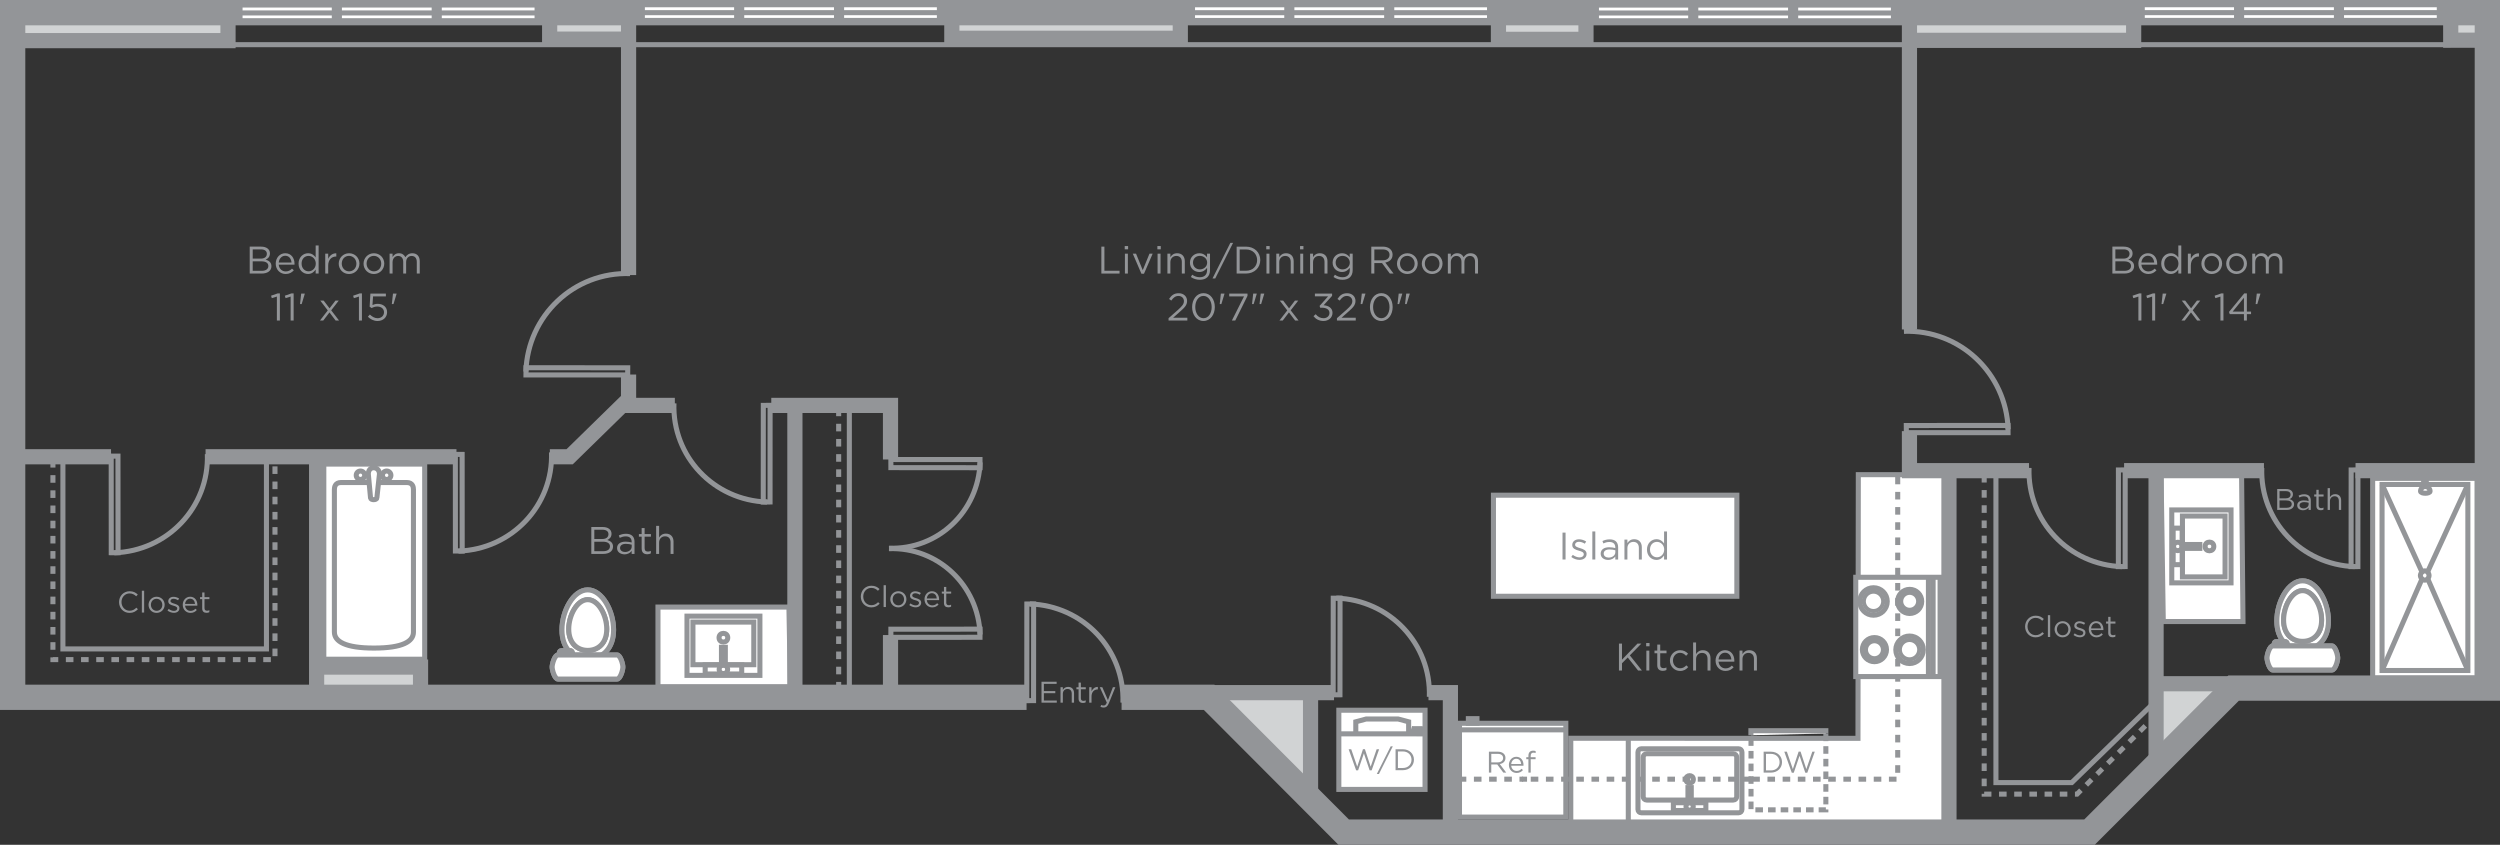 <?xml version="1.0" encoding="utf-8"?>
<!-- Generator: Adobe Illustrator 15.0.2, SVG Export Plug-In . SVG Version: 6.00 Build 0)  -->
<!DOCTYPE svg PUBLIC "-//W3C//DTD SVG 1.1//EN" "http://www.w3.org/Graphics/SVG/1.1/DTD/svg11.dtd">
<svg version="1.1" id="Layer_1" xmlns="http://www.w3.org/2000/svg" xmlns:xlink="http://www.w3.org/1999/xlink" x="0px" y="0px"
	 width="493.939px" height="166.907px" viewBox="2.5 167.196 493.939 166.907" enable-background="new 2.5 167.196 493.939 166.907"
	 xml:space="preserve">
<rect x="2.5" y="167.196" width="493.939" height="166.907" fill="#333333" stroke="none"/>
<g id="_x32_0_x25___PMS_2985_fill" display="none">
	<polygon display="inline" fill="#EBEEEF" points="237.925,-179.511 237.925,99.822 205.925,133.323 205.925,306.488 
		238.592,340.488 238.842,400.238 398.175,400.238 397.925,-180.178 	"/>
</g>
<g>
	<g id="_x32_0_x25__grey_fill">
		<rect x="65.548" y="298.995" fill="#D1D3D4" width="20.041" height="6.539"/>
		<rect x="111.67" y="169.696" fill="#D1D3D4" width="15.469" height="5.343"/>
		<rect x="5.573" y="169.415" fill="#D1D3D4" width="42.537" height="5.808"/>
		<rect x="190.559" y="170.117" fill="#D1D3D4" width="45.139" height="4.641"/>
		<rect x="380.254" y="170.258" fill="#D1D3D4" width="44.438" height="4.781"/>
		<rect x="298.557" y="170.258" fill="#D1D3D4" width="17.856" height="4.71"/>
		<rect x="486" y="168.571" fill="#D1D3D4" width="9" height="6.75"/>
		<polygon fill="#D1D3D4" points="428.908,318.19 428.908,301.878 443.252,301.878 		"/>
		<polyline fill="#D1D3D4" points="239.915,304.409 261.57,304.409 261.57,324.377 238.792,304.409 		"/>
	</g>
	<g id="icons">
		<g>
			<g>
				<rect x="66.477" y="258.889" fill="#FFFFFF" stroke="#939598" width="19.933" height="38.553"/>
				<path fill="#FFFFFF" stroke="#939598" d="M76.443,278.164"/>
				<path fill="#FFFFFF" stroke="#939598" d="M76.443,278.032"/>
				<path fill="#FFFFFF" stroke="#939598" d="M76.443,264.961"/>
			</g>
			<circle fill="#FFFFFF" stroke="#939598" cx="76.35" cy="267.675" r="0.818"/>
			<path fill="#FFFFFF" stroke="#939598" d="M76.383,295.239c5.713,0,7.804-1.317,7.804-3.166c0,0,0-27.706,0-28.159
				c0-0.451-0.122-1.384-1.316-1.384c-1.196,0-6.487,0-6.487,0H76.37c0,0-5.291,0-6.487,0c-1.195,0-1.317,0.932-1.317,1.384
				c0,0.453,0,28.143,0,28.143l0.002,0.019C68.566,293.921,70.705,295.239,76.383,295.239z"/>
			<path fill="#FFFFFF" stroke="#939598" d="M78.063,261.098c-0.002,0.463,0.371,0.832,0.839,0.832c0.453,0,0.829-0.369,0.832-0.832
				c-0.003-0.461-0.379-0.842-0.832-0.842C78.435,260.256,78.061,260.632,78.063,261.098z"/>
			<path fill="#FFFFFF" stroke="#939598" d="M72.883,261.098c-0.005,0.463,0.375,0.832,0.835,0.832c0.459,0,0.836-0.369,0.836-0.832
				c0-0.461-0.377-0.842-0.836-0.834C73.257,260.256,72.883,260.637,72.883,261.098z"/>
			<path fill="#FFFFFF" stroke="#939598" d="M77.475,260.85c0-0.686-0.464-1.238-1.148-1.24c-0.684,0.002-1.058,0.557-1.058,1.24
				l0.44,4.719c0,0.465,1.249,0.465,1.249,0L77.475,260.85z"/>
		</g>
		<g>
			<g>
				<g>
					<rect x="471.279" y="261.709" fill="#FFFFFF" stroke="#939598" width="20.667" height="39.443"/>
					<path fill="#FFFFFF" stroke="#939598" d="M481.597,280.904"/>
				</g>
				<g>
					<polyline fill="#FFFFFF" stroke="#939598" points="481.396,262.912 473.135,262.912 473.135,299.671 490.09,299.671 
						490.09,262.912 482.157,262.912 					"/>
					<path fill="#FFFFFF" stroke="#939598" d="M481.597,280.904"/>
				</g>
				<line fill="none" stroke="#939598" x1="490.09" y1="262.912" x2="482.167" y2="280.124"/>
				<line fill="none" stroke="#939598" x1="480.996" y1="281.659" x2="473.135" y2="299.671"/>
				<line fill="none" stroke="#939598" x1="490.09" y1="299.671" x2="482.246" y2="281.749"/>
				<line fill="none" stroke="#939598" x1="480.976" y1="280.098" x2="473.135" y2="262.912"/>
				<g>
					<path fill="#FFFFFF" stroke="#939598" d="M480.712,280.904c0,0.506,0.495,0.914,0.885,0.914s0.822-0.408,0.822-0.914
						s-0.435-0.916-0.822-0.916C481.207,279.989,480.712,280.398,480.712,280.904z"/>
					<path fill="#FFFFFF" stroke="#939598" d="M481.597,280.904"/>
				</g>
			</g>
			<path fill="#FFFFFF" stroke="#939598" d="M480.739,264.26c0,0.521,1.883,0.521,1.883,0c0-0.521-0.422-0.939-0.941-0.939
				C481.16,263.318,480.739,263.738,480.739,264.26z"/>
			<polyline fill="#FFFFFF" stroke="#939598" points="481.876,261.461 481.876,263.261 481.351,263.261 481.351,261.458 			"/>
		</g>
		<line fill="none" stroke="#939598" x1="48.393" y1="176.023" x2="486.703" y2="176.023"/>
		<polygon fill="#FFFFFF" stroke="#939598" points="158.373,287.132 132.499,287.132 132.499,302.88 158.654,302.88 		"/>
		<g>
			<path fill="#FFFFFF" stroke="#939598" stroke-miterlimit="10" d="M123.729,291.648c0-3.765-2.287-7.908-5.107-7.908
				c-2.819,0-5.097,4.146-5.097,7.908c0,3.767,2.277,5.727,5.097,5.727C121.442,297.375,123.729,295.415,123.729,291.648"/>
			<path fill="#FFFFFF" stroke="#939598" d="M123.729,291.648c0-3.765-2.287-7.908-5.107-7.908c-2.819,0-5.097,4.146-5.097,7.908
				c0,3.767,2.277,5.727,5.097,5.727C121.442,297.375,123.729,295.415,123.729,291.648z"/>
			<path fill="#FFFFFF" stroke="#939598" stroke-miterlimit="10" d="M115.565,296.141c0-0.211-0.173-0.384-0.384-0.384h-1.777
				c-0.211,0-0.385,0.173-0.385,0.384v0.065c0,0.211,0.174,0.384,0.385,0.384h1.777c0.211,0,0.384-0.173,0.384-0.384V296.141z"/>
			<path fill="#FFFFFF" stroke="#939598" d="M115.565,296.141c0-0.211-0.173-0.384-0.384-0.384h-1.777
				c-0.211,0-0.385,0.173-0.385,0.384v0.065c0,0.211,0.174,0.384,0.385,0.384h1.777c0.211,0,0.384-0.173,0.384-0.384V296.141z"/>
			<path fill="#FFFFFF" stroke="#939598" stroke-miterlimit="10" d="M112.749,296.602c-0.639,0-1.16,1.733-1.16,2.375
				c0,0.647,0.521,2.383,1.16,2.383h11.655c0.642,0,1.16-1.734,1.16-2.383c0-0.642-0.519-2.375-1.16-2.375H112.749z"/>
			<path fill="#FFFFFF" stroke="#939598" d="M112.749,296.602c-0.639,0-1.16,1.733-1.16,2.375c0,0.647,0.521,2.383,1.16,2.383
				h11.655c0.642,0,1.16-1.734,1.16-2.383c0-0.642-0.519-2.375-1.16-2.375H112.749z"/>
			<path fill="#FFFFFF" stroke="#939598" stroke-miterlimit="10" d="M122.376,291.493c0-2.769-1.681-5.816-3.754-5.816
				c-2.072,0-3.752,3.05-3.752,5.816s1.68,4.205,3.752,4.205C120.695,295.698,122.376,294.261,122.376,291.493"/>
			<path fill="#FFFFFF" stroke="#939598" d="M122.376,291.493c0-2.769-1.681-5.816-3.754-5.816c-2.072,0-3.752,3.05-3.752,5.816
				s1.68,4.205,3.752,4.205C120.695,295.698,122.376,294.261,122.376,291.493z"/>
		</g>
		<g>
			<g>
				<g>
					<path fill="none" stroke="#939598" d="M145.426,293.189"/>
				</g>
				<g>
					<path fill="none" stroke="#939598" d="M145.426,294.086"/>
				</g>
				<g>
					<circle fill="none" stroke="#939598" cx="145.426" cy="293.189" r="0.858"/>
					<path fill="none" stroke="#939598" d="M145.426,293.189"/>
				</g>
				<g>
					<g>
						<rect x="141.826" y="298.566" fill="none" stroke="#939598" width="7.217" height="1.793"/>
						<path fill="none" stroke="#939598" d="M145.426,299.465"/>
					</g>
					<g>
						<rect x="145.043" y="295.087" fill="none" stroke="#939598" width="0.765" height="3.401"/>
						<path fill="none" stroke="#939598" d="M145.426,297.079"/>
					</g>
					<g>
						<circle fill="none" stroke="#939598" cx="145.426" cy="299.446" r="0.833"/>
						<path fill="none" stroke="#939598" d="M145.426,299.447"/>
					</g>
				</g>
			</g>
			<g>
				<rect x="138.231" y="288.93" fill="none" stroke="#939598" width="14.407" height="11.705"/>
				<rect x="139.405" y="290.105" fill="none" stroke="#939598" width="12.027" height="8.42"/>
			</g>
		</g>
		<g>
			<polygon fill="none" stroke="#939598" points="126.515,241.271 126.525,239.863 106.43,239.85 106.419,241.277 			"/>
			<path fill="none" stroke="#939598" d="M106.403,240.605c0.376-11.062,9.525-19.729,20.589-19.352"/>
		</g>
		<g>
			<polygon fill="none" stroke="#939598" points="92.468,256.973 93.806,256.979 93.818,276.07 92.479,276.062 			"/>
			<path fill="none" stroke="#939598" d="M93.083,276.078c10.511-0.355,18.742-8.997,18.383-19.508"/>
		</g>
		<g>
			<polygon fill="none" stroke="#939598" points="24.47,257.309 25.808,257.316 25.821,276.407 24.481,276.398 			"/>
			<path fill="none" stroke="#939598" d="M25.085,276.414c10.512-0.355,18.743-8.997,18.384-19.508"/>
		</g>
		<g>
			<polygon fill="none" stroke="#939598" points="422.388,260.045 421.05,260.052 421.036,279.145 422.376,279.136 			"/>
			<path fill="none" stroke="#939598" d="M421.772,279.15c-10.513-0.356-18.742-8.998-18.385-19.51"/>
		</g>
		<g>
			<polygon fill="none" stroke="#939598" points="468.37,260.045 467.032,260.052 467.019,279.145 468.359,279.136 			"/>
			<path fill="none" stroke="#939598" d="M467.755,279.15c-10.511-0.356-18.742-8.998-18.383-19.51"/>
		</g>
		<g>
			<polygon fill="none" stroke="#939598" points="154.652,247.282 153.314,247.289 153.301,266.379 154.641,266.373 			"/>
			<path fill="none" stroke="#939598" d="M154.037,266.389c-10.511-0.355-18.742-8.998-18.383-19.508"/>
		</g>
		<g>
			<polygon fill="none" stroke="#939598" points="205.369,305.627 206.707,305.621 206.721,286.529 205.381,286.536 			"/>
			<path fill="none" stroke="#939598" d="M205.985,286.521c10.511,0.355,18.743,8.996,18.383,19.508"/>
		</g>
		<g>
			<polygon fill="none" stroke="#939598" points="265.904,304.475 267.243,304.467 267.258,285.376 265.918,285.383 			"/>
			<path fill="none" stroke="#939598" d="M266.521,285.369c10.512,0.355,18.742,8.997,18.383,19.508"/>
		</g>
		<g>
			<g>
				<polygon fill="none" stroke="#939598" points="178.514,257.982 178.518,259.588 196.129,259.604 196.123,257.992 				"/>
				<path fill="none" stroke="#939598" d="M196.137,258.551c-0.328,9.695-8.299,17.286-17.993,16.956"/>
			</g>
			<g>
				<polygon fill="none" stroke="#939598" points="178.514,293.12 178.518,291.516 196.129,291.501 196.123,293.109 				"/>
				<path fill="none" stroke="#939598" d="M196.137,292.552c-0.328-9.692-8.299-17.286-17.993-16.954"/>
			</g>
		</g>
		<path fill="none" stroke="#939598" d="M228.597,246.123"/>
		<path fill="none" stroke="#939598" d="M195.782,246.123"/>
		<path fill="none" stroke="#939598" d="M195.782,213.779"/>
		<line fill="none" stroke="#939598" x1="170.309" y1="248.161" x2="170.309" y2="304.059"/>
		<polyline fill="none" stroke="#939598" points="14.929,257.864 14.929,295.409 55.142,295.409 55.142,258.075 		"/>
		<polyline fill="none" stroke="#939598" points="396.848,261.449 396.848,321.823 411.823,321.823 428.908,305.227 		"/>
		
			<line fill="none" stroke="#939598" stroke-dasharray="1.5,1.5,1.5,1.5,1.5,1.5" x1="168.2" y1="303.425" x2="168.2" y2="248.161"/>
		<polyline fill="none" stroke="#939598" stroke-dasharray="1.5,1.5,1.5,1.5,1.5,1.5" points="12.956,258.075 12.956,297.52 
			56.829,297.52 56.829,258.075 		"/>
		<polyline fill="none" stroke="#939598" stroke-dasharray="1.5,1.5,1.5,1.5,1.5,1.5" points="394.527,261.027 394.527,324.096 
			412.878,324.096 428.275,308.698 		"/>
		<g>
			<polygon fill="none" stroke="#939598" points="379.146,252.676 379.136,251.268 399.231,251.253 399.242,252.682 			"/>
			<path fill="none" stroke="#939598" d="M399.258,252.01c-0.375-11.062-9.523-19.729-20.588-19.352"/>
		</g>
		<g>
			<g>
				<g>
					<g>
						<rect x="267.021" y="307.519" fill="#FFFFFF" stroke="#939598" width="17.033" height="15.646"/>
						<path fill="#FFFFFF" stroke="#939598" d="M275.539,314.821"/>
						<polyline fill="#FFFFFF" stroke="#939598" points="270.371,312.186 270.371,309.807 272.43,309.251 278.729,309.251 
							280.812,309.807 280.812,312.186 						"/>
						<line fill="none" stroke="#939598" x1="284.18" y1="312.186" x2="267.021" y2="312.186"/>
						<path fill="#FFFFFF" stroke="#939598" d="M275.593,314.024"/>
					</g>
				</g>
			</g>
			<polygon fill="#FFFFFF" stroke="#939598" points="283.229,311.159 281.852,311.156 281.549,312.116 283.529,312.121 			"/>
		</g>
		<polygon fill="#FFFFFF" stroke="#939598" points="429.911,289.995 445.662,289.995 445.381,261.051 429.476,261.051 		"/>
		<g>
			<path fill="#FFFFFF" stroke="#939598" stroke-miterlimit="10" d="M462.544,289.861c0-3.764-2.287-7.909-5.104-7.909
				c-2.819,0-5.099,4.146-5.099,7.909c0,3.767,2.277,5.726,5.099,5.726C460.258,295.587,462.544,293.628,462.544,289.861"/>
			<path fill="#FFFFFF" stroke="#939598" d="M462.544,289.861c0-3.764-2.287-7.909-5.104-7.909c-2.819,0-5.099,4.146-5.099,7.909
				c0,3.767,2.277,5.726,5.099,5.726C460.258,295.587,462.544,293.628,462.544,289.861z"/>
			<path fill="#FFFFFF" stroke="#939598" stroke-miterlimit="10" d="M454.381,294.354c0-0.211-0.173-0.385-0.384-0.385h-1.778
				c-0.211,0-0.384,0.174-0.384,0.385v0.064c0,0.211,0.173,0.385,0.384,0.385h1.778c0.211,0,0.384-0.174,0.384-0.385V294.354z"/>
			<path fill="#FFFFFF" stroke="#939598" d="M454.381,294.354c0-0.211-0.173-0.385-0.384-0.385h-1.778
				c-0.211,0-0.384,0.174-0.384,0.385v0.064c0,0.211,0.173,0.385,0.384,0.385h1.778c0.211,0,0.384-0.174,0.384-0.385V294.354z"/>
			<path fill="#FFFFFF" stroke="#939598" stroke-miterlimit="10" d="M451.564,294.812c-0.642,0-1.16,1.734-1.16,2.377
				c0,0.646,0.521,2.383,1.16,2.383h11.652c0.645,0,1.16-1.736,1.16-2.383c0-0.643-0.518-2.375-1.16-2.375L451.564,294.812z"/>
			<path fill="#FFFFFF" stroke="#939598" d="M451.564,294.812c-0.642,0-1.16,1.734-1.16,2.377c0,0.646,0.521,2.383,1.16,2.383
				h11.652c0.645,0,1.16-1.736,1.16-2.383c0-0.643-0.518-2.375-1.16-2.375L451.564,294.812z"/>
			<path fill="#FFFFFF" stroke="#939598" stroke-miterlimit="10" d="M461.191,289.705c0-2.768-1.683-5.814-3.754-5.814
				c-2.073,0-3.754,3.049-3.754,5.814s1.681,4.206,3.754,4.206C459.51,293.911,461.191,292.473,461.191,289.705"/>
			<path fill="#FFFFFF" stroke="#939598" d="M461.191,289.705c0-2.768-1.683-5.814-3.754-5.814c-2.073,0-3.754,3.049-3.754,5.814
				s1.681,4.206,3.754,4.206C459.51,293.911,461.191,292.473,461.191,289.705z"/>
		</g>
		<g>
			<g>
				<g>
					<path fill="none" stroke="#939598" d="M439.033,275.16"/>
				</g>
				<g>
					<path fill="none" stroke="#939598" d="M438.137,275.16"/>
				</g>
				<g>
					<circle fill="none" stroke="#939598" cx="439.034" cy="275.161" r="0.858"/>
					<path fill="none" stroke="#939598" d="M439.033,275.16"/>
				</g>
				<g>
					<g>
						<rect x="431.861" y="271.543" fill="none" stroke="#939598" width="1.793" height="7.217"/>
						<path fill="none" stroke="#939598" d="M432.758,275.16"/>
					</g>
					<g>
						<rect x="433.733" y="274.777" fill="none" stroke="#939598" width="3.398" height="0.766"/>
						<path fill="none" stroke="#939598" d="M435.145,275.16"/>
					</g>
					<g>
						<circle fill="none" stroke="#939598" cx="432.776" cy="275.161" r="0.832"/>
						<path fill="none" stroke="#939598" d="M432.776,275.16"/>
					</g>
				</g>
			</g>
			<g>
				<rect x="431.588" y="267.947" fill="none" stroke="#939598" width="11.707" height="14.408"/>
				<rect x="433.697" y="269.152" fill="none" stroke="#939598" width="8.42" height="12.025"/>
			</g>
		</g>
		<rect x="297.568" y="265.035" fill="#FFFFFF" stroke="#939598" width="48.093" height="19.969"/>
		<polygon fill="#FFFFFF" stroke="#939598" points="369.59,313.077 369.659,260.982 387.061,260.982 387.009,331.34 
			312.848,331.286 312.848,313.06 314.146,313.06 		"/>
		<g>
			<g>
				<rect x="290.857" y="310.1" fill="#FFFFFF" stroke="#939598" width="21.013" height="18.535"/>
				<path fill="#FFFFFF" stroke="#939598" d="M300.275,319.368"/>
			</g>
			<line fill="none" stroke="#939598" x1="311.919" y1="311.395" x2="290.857" y2="311.395"/>
			<rect x="292.611" y="309.184" fill="#FFFFFF" stroke="#939598" width="1.703" height="0.903"/>
			<path fill="#FFFFFF" stroke="#939598" d="M293.463,309.685"/>
		</g>
		<g>
			<g>
				<path fill="#FFFFFF" stroke="#939598" d="M326.773,327.783c-0.358,0-0.649-0.29-0.649-0.65v-11.344
					c0-0.359,0.292-0.651,0.649-0.651h19.242c0.359,0,0.649,0.293,0.649,0.651v11.344c0,0.361-0.29,0.65-0.649,0.65H326.773z"/>
				<path fill="#FFFFFF" stroke="#939598" d="M336.327,321.951"/>
			</g>
			<g>
				<circle fill="#FFFFFF" stroke="#939598" cx="336.327" cy="321.182" r="0.735"/>
				<path fill="#FFFFFF" stroke="#939598" d="M336.327,321.184"/>
			</g>
			<g>
				<g>
					<rect x="333.117" y="325.796" fill="#FFFFFF" stroke="#939598" width="6.42" height="1.535"/>
					<path fill="#FFFFFF" stroke="#939598" d="M336.327,326.562"/>
				</g>
				<g>
					<rect x="336" y="322.811" fill="#FFFFFF" stroke="#939598" width="0.654" height="3.025"/>
					<path fill="#FFFFFF" stroke="#939598" d="M336.327,324.518"/>
				</g>
				<g>
					<circle fill="#FFFFFF" stroke="#939598" cx="336.327" cy="326.548" r="0.714"/>
					<path fill="#FFFFFF" stroke="#939598" d="M336.327,326.548"/>
				</g>
			</g>
			<g>
				<path fill="#FFFFFF" stroke="#939598" d="M336.327,321.184"/>
				<path fill="none" stroke="#939598" d="M335.932,325.265h-8.091c-0.377,0-0.685-0.305-0.685-0.684v-7.779
					c0-0.376,0.306-0.684,0.685-0.684h17.109c0.378,0,0.687,0.307,0.687,0.684v7.779c0,0.378-0.309,0.684-0.687,0.684h-8.207"/>
			</g>
		</g>
		<g>
			<polyline fill="none" stroke="#939598" stroke-dasharray="1.5,1,1.5,1,1.5,1" points="363.244,312.124 363.244,327.2 
				348.458,327.2 348.458,312.462 			"/>
			<polyline fill="#FFFFFF" stroke="#939598" points="348.436,312.462 348.436,311.565 363.244,311.565 363.244,312.117 			"/>
		</g>
		<g>
			<g>
				<rect x="369.15" y="281.253" fill="#FFFFFF" stroke="#939598" width="16.664" height="19.616"/>
				<path fill="#FFFFFF" stroke="#939598" d="M377.482,291.061"/>
			</g>
			<g>
				<g>
					<circle fill="#FFFFFF" stroke="#939598" cx="372.843" cy="295.546" r="2.383"/>
					<path fill="#FFFFFF" stroke="#939598" d="M372.843,295.546"/>
				</g>
				<g>
					<circle fill="#FFFFFF" stroke="#939598" stroke-width="0.8" cx="372.844" cy="295.568" r="1.678"/>
					<path fill="#FFFFFF" stroke="#939598" d="M372.843,295.568"/>
				</g>
			</g>
			<g>
				<g>
					<circle fill="#FFFFFF" stroke="#939598" cx="379.803" cy="286.021" r="2.383"/>
					<path fill="#FFFFFF" stroke="#939598" d="M379.803,286.021"/>
				</g>
				<g>
					<circle fill="#FFFFFF" stroke="#939598" stroke-width="0.8" cx="379.805" cy="285.998" r="1.678"/>
					<path fill="#FFFFFF" stroke="#939598" d="M379.803,285.998"/>
				</g>
			</g>
			<g>
				<g>
					<circle fill="#FFFFFF" stroke="#939598" cx="379.781" cy="295.577" r="2.716"/>
					<path fill="#FFFFFF" stroke="#939598" d="M379.781,295.577"/>
				</g>
				<g>
					<circle fill="#FFFFFF" stroke="#939598" stroke-width="0.8" cx="379.781" cy="295.551" r="1.914"/>
					<path fill="#FFFFFF" stroke="#939598" d="M379.781,295.551"/>
				</g>
			</g>
			<g>
				<g>
					<circle fill="#FFFFFF" stroke="#939598" cx="372.66" cy="286.033" r="2.716"/>
					<path fill="#FFFFFF" stroke="#939598" d="M372.66,286.032"/>
				</g>
				<g>
					<circle fill="#FFFFFF" stroke="#939598" stroke-width="0.8" cx="372.66" cy="286.005" r="1.914"/>
					<path fill="#FFFFFF" stroke="#939598" d="M372.66,286.006"/>
				</g>
			</g>
			<line fill="none" stroke="#939598" x1="383.51" y1="300.895" x2="383.51" y2="281.253"/>
			<line fill="none" stroke="#939598" x1="384.432" y1="300.869" x2="384.432" y2="281.253"/>
		</g>
		<line fill="none" stroke="#939598" x1="324.211" y1="329.573" x2="324.211" y2="313.176"/>
		
			<line fill="none" stroke="#939598" stroke-dasharray="1.5,1.5,1.5,1.5,1.5,1.5" x1="304.209" y1="321.143" x2="290.287" y2="321.143"/>
		<polyline fill="none" stroke="#939598" stroke-dasharray="1.5,1.5,1.5,1.5,1.5,1.5" points="348.436,321.143 321.191,321.143 
			312.616,321.143 303.195,321.143 		"/>
		<polyline fill="none" stroke="#939598" stroke-dasharray="1.5,1.5,1.5,1.5,1.5,1.5" points="377.441,261.38 377.441,321.143 
			348.436,321.143 		"/>
	</g>
	<g id="walls">
		<polyline fill="none" stroke="#939598" stroke-width="5" points="224.097,304.968 241.394,304.968 267.977,331.603 
			415.332,331.603 443.807,303.146 493.939,303.146 493.939,169.696 5,169.696 5,304.968 205.324,304.968 		"/>
		<line fill="none" stroke="#939598" stroke-width="3" x1="126.689" y1="221.543" x2="126.689" y2="171.383"/>
		<polyline fill="none" stroke="#939598" stroke-width="3" points="111.137,257.441 115.046,257.441 126.689,246.052 
			126.689,241.201 		"/>
		<line fill="none" stroke="#939598" stroke-width="3" x1="43.113" y1="257.441" x2="92.687" y2="257.441"/>
		<line fill="none" stroke="#939598" stroke-width="3" x1="6.839" y1="257.441" x2="24.436" y2="257.441"/>
		<line fill="none" stroke="#939598" stroke-width="3" x1="65.056" y1="304.059" x2="65.056" y2="256.389"/>
		<line fill="none" stroke="#939598" stroke-width="3" x1="178.444" y1="292.667" x2="178.444" y2="304.27"/>
		<polyline fill="none" stroke="#939598" stroke-width="3" points="154.886,247.294 178.444,247.294 178.444,257.982 		"/>
		<line fill="none" stroke="#939598" stroke-width="3" x1="125.171" y1="247.294" x2="135.832" y2="247.294"/>
		<line fill="none" stroke="#939598" stroke-width="3" x1="159.552" y1="247.318" x2="159.552" y2="304.059"/>
		<polyline fill="none" stroke="#939598" stroke-width="3" points="284.734,304.045 289.062,304.045 289.062,330.424 		"/>
		<line fill="none" stroke="#939598" stroke-width="3" x1="240.127" y1="304.045" x2="266.072" y2="304.045"/>
		<line fill="none" stroke="#939598" stroke-width="3" x1="261.434" y1="304.059" x2="261.434" y2="324.307"/>
		<line fill="none" stroke="#939598" stroke-width="3" x1="467.896" y1="260.186" x2="493.664" y2="260.186"/>
		<line fill="none" stroke="#939598" stroke-width="3" x1="422.17" y1="260.186" x2="449.801" y2="260.186"/>
		<path fill="none" stroke="#939598" stroke-width="3" d="M379.762,252.38c0,4.843,0,7.806,0,7.806h23.624"/>
		<path fill="none" stroke="#939598" stroke-width="3" d="M379.762,170.961c0,0.381,0,35.723,0,61.333"/>
		<line fill="none" stroke="#939598" stroke-width="3" x1="428.486" y1="317.347" x2="428.486" y2="259.975"/>
		<line fill="none" stroke="#939598" stroke-width="3" x1="387.566" y1="259.975" x2="387.566" y2="332.111"/>
		<line fill="none" stroke="#939598" stroke-width="3" x1="445.15" y1="302.286" x2="428.486" y2="302.286"/>
		<polyline fill="none" stroke="#939598" stroke-width="3" points="379.551,175.166 424.058,175.166 424.058,170.539 		"/>
		<polyline fill="none" stroke="#939598" stroke-width="3" points="493.031,175.137 486.703,175.137 486.703,169.907 		"/>
		<polyline fill="none" stroke="#939598" stroke-width="3" points="298.557,169.907 298.557,174.969 315.852,174.969 
			315.852,169.485 		"/>
		<polyline fill="none" stroke="#939598" stroke-width="3" points="190.559,170.328 190.559,174.758 235.697,174.758 
			235.697,170.117 		"/>
		<polyline fill="none" stroke="#939598" stroke-width="3" points="5.573,175.223 47.549,175.223 47.549,170.328 		"/>
		<polyline fill="none" stroke="#939598" stroke-width="3" points="111.099,170.539 111.099,174.928 126.436,174.928 		"/>
		<polyline fill="none" stroke="#939598" stroke-width="3" points="65.056,298.995 85.589,298.995 85.589,304.479 		"/>
	</g>
	<g id="windows">
		<g>
			<g>
				<rect x="49.924" y="168.187" fill="#FFFFFF" stroke="#939598" width="58.69" height="3.101"/>
				<line fill="none" stroke="#939598" x1="49.924" y1="169.752" x2="109.248" y2="169.752"/>
				<line fill="none" stroke="#939598" stroke-width="2" x1="69.054" y1="168.054" x2="69.054" y2="171.001"/>
			</g>
			<line fill="none" stroke="#939598" stroke-width="2" x1="88.788" y1="167.949" x2="88.788" y2="170.987"/>
		</g>
		<g>
			<g>
				<rect x="129.413" y="168.132" fill="#FFFFFF" stroke="#939598" width="58.69" height="3.101"/>
				<line fill="none" stroke="#939598" x1="129.413" y1="169.698" x2="188.737" y2="169.698"/>
				<line fill="none" stroke="#939598" stroke-width="2" x1="148.543" y1="167.999" x2="148.543" y2="170.947"/>
			</g>
			<line fill="none" stroke="#939598" stroke-width="2" x1="168.277" y1="167.894" x2="168.277" y2="170.932"/>
		</g>
		<g>
			<g>
				<rect x="238.108" y="168.139" fill="#FFFFFF" stroke="#939598" width="58.69" height="3.101"/>
				<line fill="none" stroke="#939598" x1="238.108" y1="169.705" x2="297.434" y2="169.705"/>
				<line fill="none" stroke="#939598" stroke-width="2" x1="257.239" y1="168.006" x2="257.239" y2="170.954"/>
			</g>
			<line fill="none" stroke="#939598" stroke-width="2" x1="276.975" y1="167.9" x2="276.975" y2="170.94"/>
		</g>
		<g>
			<g>
				<rect x="317.913" y="168.199" fill="#FFFFFF" stroke="#939598" width="58.688" height="3.1"/>
				<line fill="none" stroke="#939598" x1="317.913" y1="169.764" x2="377.236" y2="169.764"/>
				<line fill="none" stroke="#939598" stroke-width="2" x1="337.043" y1="168.065" x2="337.043" y2="171.014"/>
			</g>
			<line fill="none" stroke="#939598" stroke-width="2" x1="356.777" y1="167.959" x2="356.777" y2="170.998"/>
		</g>
		<g>
			<g>
				<rect x="425.759" y="168.128" fill="#FFFFFF" stroke="#939598" width="58.69" height="3.1"/>
				<line fill="none" stroke="#939598" x1="425.759" y1="169.693" x2="485.082" y2="169.693"/>
				<line fill="none" stroke="#939598" stroke-width="2" x1="444.889" y1="167.994" x2="444.889" y2="170.943"/>
			</g>
			<line fill="none" stroke="#939598" stroke-width="2" x1="464.622" y1="167.889" x2="464.622" y2="170.927"/>
		</g>
	</g>
	<g id="Type">
		<g>
			<path fill="#939598" d="M123.324,272.648c0,0.697-0.425,1.057-0.843,1.237c0.631,0.189,1.139,0.556,1.139,1.291
				c0,0.918-0.767,1.458-1.929,1.458h-2.363v-5.314h2.265C122.642,271.32,123.324,271.837,123.324,272.648z M122.716,272.732
				c0-0.531-0.417-0.875-1.177-0.875h-1.618v1.832h1.572C122.216,273.689,122.716,273.363,122.716,272.732z M123.013,275.143
				c0-0.586-0.485-0.92-1.412-0.92h-1.68v1.875h1.785C122.512,276.098,123.013,275.741,123.013,275.143z"/>
			<path fill="#939598" d="M124.94,273.462l-0.175-0.479c0.433-0.196,0.858-0.326,1.429-0.326c1.07,0,1.67,0.547,1.67,1.58v2.398
				h-0.562v-0.593c-0.273,0.358-0.729,0.677-1.42,0.677c-0.729,0-1.466-0.408-1.466-1.229c0-0.836,0.684-1.277,1.679-1.277
				c0.501,0,0.857,0.068,1.207,0.167v-0.137c0-0.706-0.433-1.071-1.17-1.071C125.669,273.174,125.305,273.295,124.94,273.462z
				 M125.009,275.467c0,0.502,0.456,0.79,0.987,0.79c0.721,0,1.313-0.438,1.313-1.062v-0.381c-0.288-0.082-0.675-0.166-1.154-0.166
				C125.42,274.646,125.009,274.967,125.009,275.467z"/>
			<path fill="#939598" d="M129.862,275.52c0,0.479,0.266,0.653,0.661,0.653c0.197,0,0.364-0.038,0.569-0.137v0.501
				c-0.205,0.105-0.426,0.167-0.707,0.167c-0.63,0-1.108-0.312-1.108-1.108v-2.369h-0.547v-0.517h0.547v-1.185h0.585v1.185h1.246
				v0.517h-1.246V275.52z"/>
			<path fill="#939598" d="M132.725,276.637h-0.585v-5.544h0.585v2.302c0.258-0.426,0.668-0.767,1.345-0.767
				c0.949,0,1.503,0.638,1.503,1.571v2.438h-0.584v-2.294c0-0.729-0.395-1.185-1.087-1.185c-0.676,0-1.178,0.492-1.178,1.229
				L132.725,276.637L132.725,276.637z"/>
		</g>
		<g>
			<path fill="#939598" d="M174.646,287.201c-1.194,0-2.074-0.939-2.074-2.133c0-1.184,0.875-2.146,2.092-2.146
				c0.75,0,1.2,0.266,1.613,0.655l-0.319,0.342c-0.349-0.331-0.738-0.567-1.3-0.567c-0.916,0-1.602,0.739-1.602,1.703
				c0,0.963,0.69,1.713,1.602,1.713c0.566,0,0.939-0.219,1.335-0.597l0.308,0.302C175.869,286.913,175.396,287.201,174.646,287.201z
				"/>
			<path fill="#939598" d="M177.079,287.132v-4.312h0.454v4.312H177.079z"/>
			<path fill="#939598" d="M179.984,287.201c-0.915,0-1.584-0.721-1.584-1.59c0-0.868,0.674-1.603,1.596-1.603
				c0.916,0,1.59,0.722,1.59,1.589C181.587,286.469,180.906,287.201,179.984,287.201z M179.984,284.412
				c-0.662,0-1.117,0.525-1.117,1.188s0.485,1.194,1.129,1.194c0.662,0,1.123-0.526,1.123-1.181
				C181.119,284.943,180.629,284.412,179.984,284.412z"/>
			<path fill="#939598" d="M183.416,287.189c-0.438,0-0.923-0.172-1.265-0.448l0.229-0.326c0.331,0.248,0.697,0.392,1.058,0.392
				c0.367,0,0.633-0.188,0.633-0.483v-0.013c0-0.308-0.36-0.427-0.762-0.537c-0.479-0.137-1.011-0.303-1.011-0.862v-0.013
				c0-0.525,0.438-0.875,1.04-0.875c0.372,0,0.786,0.131,1.1,0.336l-0.208,0.344c-0.283-0.186-0.608-0.295-0.903-0.295
				c-0.36,0-0.591,0.188-0.591,0.441v0.012c0,0.289,0.378,0.402,0.785,0.525c0.474,0.143,0.981,0.325,0.981,0.875v0.012
				C184.503,286.854,184.025,287.189,183.416,287.189z"/>
			<path fill="#939598" d="M186.694,286.807c0.42,0,0.715-0.171,0.964-0.433l0.283,0.254c-0.308,0.343-0.679,0.574-1.259,0.574
				c-0.84,0-1.524-0.646-1.524-1.597c0-0.888,0.62-1.597,1.466-1.597c0.903,0,1.424,0.722,1.424,1.618c0,0.042,0,0.09-0.006,0.145
				h-2.423C185.684,286.434,186.156,286.807,186.694,286.807z M187.587,285.436c-0.048-0.555-0.367-1.039-0.976-1.039
				c-0.532,0-0.934,0.441-0.993,1.039H187.587z"/>
			<path fill="#939598" d="M189.458,286.262c0,0.373,0.206,0.51,0.514,0.51c0.153,0,0.283-0.028,0.442-0.106v0.392
				c-0.159,0.082-0.331,0.131-0.549,0.131c-0.491,0-0.862-0.242-0.862-0.862v-1.845h-0.425v-0.401h0.425v-0.922h0.455v0.922h0.968
				v0.401h-0.968V286.262L189.458,286.262z"/>
		</g>
		<g>
			<path fill="#939598" d="M28.093,288.291c-1.193,0-2.073-0.939-2.073-2.134c0-1.183,0.875-2.146,2.092-2.146
				c0.749,0,1.199,0.267,1.613,0.656l-0.319,0.342c-0.349-0.331-0.738-0.567-1.301-0.567c-0.915,0-1.601,0.738-1.601,1.703
				s0.69,1.715,1.601,1.715c0.567,0,0.94-0.221,1.336-0.6l0.308,0.303C29.316,288.001,28.843,288.291,28.093,288.291z"/>
			<path fill="#939598" d="M30.525,288.221v-4.312h0.455v4.312H30.525z"/>
			<path fill="#939598" d="M33.432,288.291c-0.916,0-1.584-0.723-1.584-1.591s0.674-1.603,1.596-1.603c0.915,0,1.59,0.721,1.59,1.59
				S34.353,288.291,33.432,288.291z M33.432,285.501c-0.662,0-1.117,0.524-1.117,1.188c0,0.662,0.485,1.191,1.129,1.191
				c0.662,0,1.123-0.523,1.123-1.182C34.566,286.032,34.076,285.501,33.432,285.501z"/>
			<path fill="#939598" d="M36.863,288.277c-0.438,0-0.923-0.17-1.266-0.447l0.23-0.326c0.331,0.248,0.697,0.391,1.058,0.391
				c0.367,0,0.633-0.188,0.633-0.482v-0.014c0-0.308-0.36-0.426-0.762-0.537c-0.479-0.137-1.011-0.303-1.011-0.862v-0.013
				c0-0.524,0.438-0.873,1.04-0.873c0.372,0,0.785,0.129,1.1,0.336l-0.208,0.343c-0.283-0.185-0.608-0.296-0.903-0.296
				c-0.36,0-0.591,0.188-0.591,0.443v0.012c0,0.289,0.378,0.4,0.785,0.523c0.474,0.144,0.981,0.325,0.981,0.875v0.014
				C37.95,287.941,37.471,288.277,36.863,288.277z"/>
			<path fill="#939598" d="M40.141,287.895c0.419,0,0.715-0.17,0.964-0.432l0.283,0.254c-0.307,0.344-0.679,0.574-1.259,0.574
				c-0.84,0-1.524-0.646-1.524-1.598c0-0.887,0.62-1.596,1.465-1.596c0.904,0,1.425,0.721,1.425,1.618c0,0.042,0,0.089-0.006,0.144
				h-2.424C39.131,287.521,39.603,287.895,40.141,287.895z M41.033,286.523c-0.047-0.557-0.367-1.041-0.976-1.041
				c-0.531,0-0.933,0.441-0.993,1.041H41.033z"/>
			<path fill="#939598" d="M42.904,287.352c0,0.371,0.207,0.51,0.515,0.51c0.153,0,0.283-0.029,0.442-0.107v0.393
				c-0.159,0.082-0.331,0.129-0.549,0.129c-0.491,0-0.862-0.242-0.862-0.861v-1.846h-0.426v-0.4h0.426v-0.922h0.454v0.922h0.969v0.4
				h-0.969V287.352z"/>
		</g>
		<g>
			<path fill="#939598" d="M404.678,293.12c-1.191,0-2.071-0.938-2.071-2.134c0-1.182,0.874-2.146,2.092-2.146
				c0.751,0,1.199,0.268,1.611,0.656l-0.317,0.343c-0.351-0.332-0.738-0.567-1.301-0.567c-0.915,0-1.602,0.738-1.602,1.703
				c0,0.963,0.691,1.713,1.602,1.713c0.566,0,0.938-0.22,1.336-0.598l0.307,0.301C405.9,292.831,405.429,293.12,404.678,293.12z"/>
			<path fill="#939598" d="M407.11,293.049v-4.312h0.455v4.312H407.11z"/>
			<path fill="#939598" d="M410.017,293.12c-0.916,0-1.584-0.722-1.584-1.591c0-0.868,0.676-1.603,1.598-1.603
				c0.916,0,1.59,0.722,1.59,1.591C411.619,292.389,410.938,293.12,410.017,293.12z M410.017,290.331
				c-0.66,0-1.114,0.524-1.114,1.188c0,0.66,0.482,1.191,1.128,1.191c0.662,0,1.123-0.523,1.123-1.182
				C411.151,290.861,410.66,290.331,410.017,290.331z"/>
			<path fill="#939598" d="M413.448,293.107c-0.438,0-0.923-0.172-1.267-0.448l0.229-0.325c0.332,0.248,0.698,0.391,1.059,0.391
				c0.367,0,0.634-0.188,0.634-0.483v-0.013c0-0.309-0.36-0.426-0.764-0.539c-0.478-0.135-1.01-0.301-1.01-0.86v-0.013
				c0-0.524,0.438-0.873,1.039-0.873c0.372,0,0.786,0.127,1.1,0.334l-0.207,0.344c-0.281-0.184-0.606-0.295-0.901-0.295
				c-0.361,0-0.593,0.188-0.593,0.441v0.012c0,0.291,0.379,0.402,0.786,0.524c0.475,0.144,0.98,0.326,0.98,0.875v0.015
				C414.535,292.771,414.057,293.107,413.448,293.107z"/>
			<path fill="#939598" d="M416.726,292.725c0.422,0,0.718-0.172,0.965-0.432l0.282,0.253c-0.308,0.343-0.68,0.574-1.259,0.574
				c-0.839,0-1.522-0.646-1.522-1.597c0-0.888,0.619-1.598,1.466-1.598c0.9,0,1.423,0.723,1.423,1.619c0,0.043,0,0.089-0.005,0.143
				h-2.423C415.715,292.352,416.188,292.725,416.726,292.725z M417.618,291.354c-0.048-0.557-0.367-1.041-0.978-1.041
				c-0.529,0-0.933,0.442-0.99,1.041H417.618z"/>
			<path fill="#939598" d="M419.489,292.182c0,0.371,0.207,0.51,0.514,0.51c0.153,0,0.284-0.029,0.443-0.106v0.392
				c-0.159,0.082-0.332,0.131-0.549,0.131c-0.49,0-0.863-0.243-0.863-0.863V290.4h-0.426v-0.402h0.426v-0.923h0.455v0.923h0.969
				v0.402h-0.969V292.182L419.489,292.182z"/>
		</g>
		<g>
			<path fill="#939598" d="M271.788,315.22h0.384l1.137,3.457l1.18-3.442h0.492l-1.479,4.166h-0.396l-1.133-3.357l-1.144,3.357
				h-0.39l-1.479-4.166h0.512l1.182,3.442L271.788,315.22z"/>
			<path fill="#939598" d="M277.684,314.652l-2.742,5.472h-0.42l2.742-5.472H277.684L277.684,314.652z"/>
			<path fill="#939598" d="M279.666,319.368h-1.438v-4.136h1.438c1.3,0,2.197,0.892,2.197,2.062S280.966,319.368,279.666,319.368z
				 M279.666,315.662h-0.971v3.271h0.971c1.046,0,1.713-0.708,1.713-1.631C281.379,316.383,280.712,315.662,279.666,315.662z"/>
		</g>
		<g>
			<path fill="#939598" d="M455.527,264.846c0,0.545-0.331,0.822-0.655,0.965c0.491,0.146,0.887,0.433,0.887,1.004
				c0,0.717-0.597,1.136-1.502,1.136h-1.837v-4.136h1.761C454.996,263.812,455.527,264.213,455.527,264.846z M455.056,264.912
				c0-0.414-0.323-0.682-0.916-0.682h-1.259v1.426h1.225C454.665,265.654,455.056,265.402,455.056,264.912z M455.285,266.784
				c0-0.455-0.378-0.716-1.102-0.716h-1.306v1.459h1.39C454.896,267.529,455.285,267.251,455.285,266.784z"/>
			<path fill="#939598" d="M456.784,265.479l-0.136-0.373c0.337-0.151,0.668-0.254,1.108-0.254c0.834,0,1.3,0.426,1.3,1.229v1.867
				h-0.438v-0.461c-0.213,0.277-0.567,0.524-1.105,0.524c-0.564,0-1.14-0.317-1.14-0.958c0-0.648,0.532-0.992,1.306-0.992
				c0.393,0,0.668,0.053,0.939,0.131v-0.106c0-0.549-0.337-0.832-0.91-0.832C457.351,265.254,457.067,265.348,456.784,265.479z
				 M456.838,267.039c0,0.391,0.354,0.613,0.77,0.613c0.562,0,1.021-0.344,1.021-0.826v-0.295c-0.226-0.064-0.524-0.131-0.896-0.131
				C457.156,266.4,456.838,266.648,456.838,267.039z"/>
			<path fill="#939598" d="M460.612,267.08c0,0.372,0.207,0.509,0.514,0.509c0.153,0,0.284-0.028,0.442-0.104v0.39
				c-0.158,0.083-0.331,0.131-0.549,0.131c-0.489,0-0.862-0.243-0.862-0.862v-1.845h-0.426v-0.403h0.426v-0.922h0.455v0.922h0.969
				v0.403h-0.969V267.08L460.612,267.08z"/>
			<path fill="#939598" d="M462.839,267.948h-0.454v-4.313h0.454v1.791c0.2-0.332,0.521-0.598,1.046-0.598
				c0.738,0,1.171,0.496,1.171,1.224v1.896H464.6v-1.784c0-0.566-0.306-0.922-0.844-0.922c-0.524,0-0.916,0.383-0.916,0.957
				L462.839,267.948L462.839,267.948z"/>
		</g>
		<g>
			<path fill="#939598" d="M299.521,319.846l-1.198-1.605h-1.185v1.605h-0.466v-4.136h1.778c0.908,0,1.494,0.49,1.494,1.235
				c0,0.688-0.473,1.092-1.123,1.211l1.271,1.688L299.521,319.846L299.521,319.846z M298.418,316.14h-1.275v1.681h1.271
				c0.621,0,1.065-0.319,1.065-0.857C299.477,316.448,299.086,316.14,298.418,316.14z"/>
			<path fill="#939598" d="M302.154,319.52c0.422,0,0.717-0.171,0.965-0.432l0.283,0.254c-0.307,0.343-0.68,0.573-1.26,0.573
				c-0.838,0-1.522-0.646-1.522-1.595c0-0.889,0.618-1.599,1.465-1.599c0.903,0,1.424,0.723,1.424,1.619
				c0,0.042,0,0.089-0.007,0.144h-2.423C301.146,319.148,301.618,319.52,302.154,319.52z M303.048,318.149
				c-0.047-0.557-0.364-1.04-0.975-1.04c-0.532,0-0.935,0.44-0.993,1.04H303.048z"/>
			<path fill="#939598" d="M305.895,316.802v0.393h-0.963v2.651h-0.455v-2.651h-0.42v-0.396h0.42v-0.266
				c0-0.668,0.336-1.022,0.922-1.022c0.213,0,0.354,0.024,0.504,0.077v0.396c-0.168-0.05-0.291-0.078-0.443-0.078
				c-0.354,0-0.531,0.214-0.531,0.649v0.248L305.895,316.802L305.895,316.802z"/>
		</g>
		<g>
			<path fill="#939598" d="M352.389,319.846h-1.437v-4.136h1.437c1.301,0,2.197,0.894,2.197,2.062S353.688,319.846,352.389,319.846z
				 M352.389,316.14h-0.97v3.273h0.97c1.047,0,1.715-0.708,1.715-1.63C354.102,316.86,353.436,316.14,352.389,316.14z"/>
			<path fill="#939598" d="M357.864,315.696h0.385l1.135,3.459l1.183-3.445h0.488l-1.477,4.166h-0.396l-1.135-3.357l-1.142,3.357
				h-0.392l-1.478-4.166h0.509l1.182,3.445L357.864,315.696z"/>
		</g>
		<g>
			<path fill="#939598" d="M326.896,299.671h-0.754l-2.043-2.573l-1.132,1.146v1.427h-0.602v-5.316h0.602v3.176l3.054-3.176h0.772
				l-2.276,2.324L326.896,299.671z"/>
			<path fill="#939598" d="M327.742,294.886v-0.646h0.669v0.646H327.742z M327.782,299.671v-3.926h0.583v3.926H327.782z"/>
			<path fill="#939598" d="M330.518,298.557c0,0.479,0.266,0.651,0.659,0.651c0.196,0,0.364-0.038,0.57-0.138v0.503
				c-0.206,0.104-0.427,0.166-0.707,0.166c-0.632,0-1.106-0.312-1.106-1.108v-2.369h-0.547v-0.517h0.547v-1.187h0.584v1.187h1.246
				v0.517h-1.246V298.557L330.518,298.557z"/>
			<path fill="#939598" d="M334.451,299.764c-1.146,0-2.016-0.936-2.016-2.045c0-1.115,0.865-2.058,2.016-2.058
				c0.742,0,1.207,0.312,1.57,0.698l-0.389,0.408c-0.312-0.326-0.66-0.593-1.193-0.593c-0.797,0-1.402,0.677-1.402,1.526
				c0,0.857,0.623,1.535,1.441,1.535c0.502,0,0.891-0.252,1.199-0.584l0.373,0.349C335.657,299.441,335.188,299.764,334.451,299.764
				z"/>
			<path fill="#939598" d="M337.602,299.671h-0.584v-5.544h0.584v2.303c0.258-0.427,0.668-0.768,1.346-0.768
				c0.949,0,1.504,0.638,1.504,1.57v2.438h-0.585v-2.294c0-0.729-0.396-1.184-1.085-1.184c-0.678,0-1.18,0.492-1.18,1.229V299.671
				L337.602,299.671z"/>
			<path fill="#939598" d="M343.425,299.254c0.539,0,0.921-0.221,1.239-0.555l0.363,0.326c-0.396,0.439-0.873,0.736-1.618,0.736
				c-1.077,0-1.958-0.826-1.958-2.051c0-1.141,0.797-2.052,1.883-2.052c1.162,0,1.83,0.927,1.83,2.081c0,0.053,0,0.113-0.007,0.183
				h-3.114C342.126,298.773,342.732,299.254,343.425,299.254z M344.572,297.491c-0.062-0.714-0.473-1.337-1.254-1.337
				c-0.686,0-1.199,0.568-1.275,1.337H344.572z"/>
			<path fill="#939598" d="M346.771,299.671h-0.584v-3.926h0.584v0.685c0.26-0.427,0.67-0.768,1.346-0.768
				c0.949,0,1.505,0.638,1.505,1.57v2.438h-0.585v-2.294c0-0.729-0.396-1.184-1.086-1.184c-0.678,0-1.18,0.492-1.18,1.229V299.671
				L346.771,299.671z"/>
		</g>
		<g>
			<path fill="#939598" d="M423.847,217.255c0,0.699-0.426,1.056-0.844,1.238c0.631,0.188,1.142,0.555,1.142,1.291
				c0,0.919-0.768,1.459-1.93,1.459h-2.361v-5.318h2.265C423.163,215.925,423.847,216.441,423.847,217.255z M423.239,217.338
				c0-0.531-0.418-0.873-1.179-0.873h-1.616v1.83h1.569C422.738,218.296,423.239,217.969,423.239,217.338z M423.536,219.747
				c0-0.585-0.485-0.919-1.413-0.919h-1.678v1.876h1.782C423.034,220.704,423.536,220.348,423.536,219.747z"/>
			<path fill="#939598" d="M426.967,220.825c0.539,0,0.919-0.222,1.238-0.556l0.365,0.326c-0.396,0.441-0.874,0.737-1.618,0.737
				c-1.078,0-1.959-0.828-1.959-2.051c0-1.142,0.797-2.052,1.884-2.052c1.161,0,1.83,0.927,1.83,2.08c0,0.055,0,0.114-0.009,0.184
				h-3.112C425.668,220.348,426.275,220.825,426.967,220.825z M428.113,219.062c-0.062-0.713-0.473-1.336-1.253-1.336
				c-0.686,0-1.2,0.569-1.275,1.336H428.113z"/>
			<path fill="#939598" d="M432.883,221.242v-0.789c-0.317,0.47-0.782,0.873-1.503,0.873c-0.94,0-1.877-0.744-1.877-2.043
				c0-1.292,0.935-2.053,1.877-2.053c0.729,0,1.199,0.396,1.503,0.836v-2.371h0.585v5.545L432.883,221.242L432.883,221.242z
				 M431.485,217.756c-0.762,0-1.386,0.562-1.386,1.521c0,0.934,0.64,1.525,1.386,1.525c0.728,0,1.42-0.605,1.42-1.525
				C432.905,218.364,432.214,217.756,431.485,217.756z"/>
			<path fill="#939598" d="M435.356,221.242h-0.585v-3.926h0.585v1.023c0.288-0.652,0.856-1.125,1.603-1.093v0.63h-0.046
				c-0.857,0-1.558,0.615-1.558,1.8L435.356,221.242L435.356,221.242z"/>
			<path fill="#939598" d="M439.473,221.334c-1.178,0-2.033-0.926-2.033-2.043s0.864-2.059,2.051-2.059
				c1.179,0,2.044,0.927,2.044,2.043C441.532,220.393,440.658,221.334,439.473,221.334z M439.473,217.749
				c-0.85,0-1.435,0.675-1.435,1.526s0.623,1.533,1.45,1.533c0.851,0,1.441-0.676,1.441-1.52
				C440.932,218.434,440.301,217.749,439.473,217.749z"/>
			<path fill="#939598" d="M444.379,221.334c-1.178,0-2.036-0.926-2.036-2.043s0.866-2.059,2.054-2.059
				c1.178,0,2.043,0.927,2.043,2.043C446.438,220.393,445.562,221.334,444.379,221.334z M444.379,217.749
				c-0.852,0-1.436,0.675-1.436,1.526s0.622,1.533,1.449,1.533c0.854,0,1.443-0.676,1.443-1.52
				C445.837,218.434,445.207,217.749,444.379,217.749z"/>
			<path fill="#939598" d="M451.988,217.232c0.901,0,1.458,0.606,1.458,1.58v2.433h-0.584v-2.295c0-0.759-0.38-1.185-1.02-1.185
				c-0.593,0-1.086,0.439-1.086,1.215v2.265h-0.578v-2.312c0-0.735-0.388-1.168-1.01-1.168c-0.623,0-1.094,0.517-1.094,1.237v2.241
				h-0.585v-3.928h0.585v0.66c0.259-0.387,0.605-0.744,1.269-0.744c0.64,0,1.049,0.343,1.263,0.783
				C450.887,217.582,451.304,217.232,451.988,217.232z"/>
			<path fill="#939598" d="M425.148,225.169h0.438v5.354h-0.593v-4.732l-1.002,0.312l-0.146-0.485L425.148,225.169z"/>
			<path fill="#939598" d="M427.867,225.169h0.438v5.354h-0.593v-4.732l-1.002,0.312l-0.145-0.485L427.867,225.169z"/>
			<path fill="#939598" d="M429.795,225.206h0.715v0.038l-0.615,2.029h-0.326L429.795,225.206z"/>
			<path fill="#939598" d="M437.275,230.523h-0.678l-1.215-1.604l-1.223,1.604h-0.653l1.542-1.998l-1.479-1.932h0.669l1.162,1.521
				l1.161-1.521h0.652l-1.489,1.914L437.275,230.523z"/>
			<path fill="#939598" d="M441.36,225.169h0.438v5.354h-0.594v-4.732l-1.001,0.312l-0.146-0.485L441.36,225.169z"/>
			<path fill="#939598" d="M446.426,225.169v3.592h0.826v0.501h-0.826v1.264h-0.578v-1.264h-2.804l-0.15-0.433l3.009-3.661
				L446.426,225.169L446.426,225.169z M445.848,226.02l-2.229,2.742h2.229V226.02z"/>
			<path fill="#939598" d="M448.383,225.206h0.716v0.038l-0.613,2.029h-0.327L448.383,225.206z"/>
		</g>
		<g>
			<path fill="#939598" d="M220.101,215.925h0.601v4.765h2.993v0.554h-3.594V215.925L220.101,215.925z"/>
			<path fill="#939598" d="M224.718,216.457v-0.646h0.668v0.646H224.718z M224.755,221.242v-3.926h0.585v3.926H224.755z"/>
			<path fill="#939598" d="M229.608,217.316h0.63l-1.709,3.957h-0.517l-1.701-3.957h0.645l1.322,3.258L229.608,217.316z"/>
			<path fill="#939598" d="M231.171,216.457v-0.646h0.668v0.646H231.171z M231.21,221.242v-3.926h0.585v3.926H231.21z"/>
			<path fill="#939598" d="M233.737,221.242h-0.584v-3.926h0.584v0.683c0.259-0.425,0.669-0.767,1.346-0.767
				c0.949,0,1.504,0.639,1.504,1.572v2.438h-0.585v-2.295c0-0.729-0.396-1.185-1.087-1.185c-0.675,0-1.178,0.493-1.178,1.229
				V221.242L233.737,221.242z"/>
			<path fill="#939598" d="M239.57,222.475c-0.653,0-1.263-0.184-1.785-0.548l0.267-0.456c0.447,0.327,0.948,0.502,1.512,0.502
				c0.865,0,1.428-0.479,1.428-1.397v-0.464c-0.342,0.457-0.82,0.828-1.542,0.828c-0.942,0-1.847-0.698-1.847-1.847
				c0-1.153,0.91-1.86,1.847-1.86c0.735,0,1.215,0.365,1.532,0.791v-0.705h0.586v3.242
				C241.567,221.828,240.778,222.475,239.57,222.475z M239.562,217.749c-0.744,0-1.359,0.509-1.359,1.329
				c0,0.806,0.632,1.345,1.359,1.345c0.744,0,1.443-0.53,1.443-1.336C241.007,218.273,240.308,217.749,239.562,217.749z"/>
			<path fill="#939598" d="M246.124,215.182l-3.523,7.032h-0.539l3.523-7.032H246.124z"/>
			<path fill="#939598" d="M248.675,221.242h-1.846v-5.317h1.846c1.672,0,2.825,1.147,2.825,2.651
				C251.5,220.081,250.347,221.242,248.675,221.242z M248.675,216.48h-1.246v4.209h1.246c1.344,0,2.202-0.912,2.202-2.099
				C250.877,217.407,250.019,216.48,248.675,216.48z"/>
			<path fill="#939598" d="M252.684,216.457v-0.646h0.67v0.646H252.684z M252.723,221.242v-3.926h0.584v3.926H252.723z"/>
			<path fill="#939598" d="M255.25,221.242h-0.585v-3.926h0.585v0.683c0.258-0.425,0.668-0.767,1.346-0.767
				c0.948,0,1.504,0.639,1.504,1.572v2.438h-0.584v-2.295c0-0.729-0.396-1.185-1.086-1.185c-0.679,0-1.18,0.493-1.18,1.229V221.242
				L255.25,221.242z"/>
			<path fill="#939598" d="M259.357,216.457v-0.646h0.668v0.646H259.357z M259.396,221.242v-3.926h0.584v3.926H259.396z"/>
			<path fill="#939598" d="M261.927,221.242h-0.586v-3.926h0.586v0.683c0.257-0.425,0.666-0.767,1.343-0.767
				c0.951,0,1.506,0.639,1.506,1.572v2.438h-0.584v-2.295c0-0.729-0.396-1.185-1.088-1.185c-0.677,0-1.178,0.493-1.178,1.229
				L261.927,221.242L261.927,221.242z"/>
			<path fill="#939598" d="M267.758,222.475c-0.652,0-1.263-0.184-1.785-0.548l0.266-0.456c0.449,0.327,0.949,0.502,1.513,0.502
				c0.865,0,1.429-0.479,1.429-1.397v-0.464c-0.343,0.457-0.822,0.828-1.543,0.828c-0.941,0-1.847-0.698-1.847-1.847
				c0-1.153,0.911-1.86,1.847-1.86c0.737,0,1.215,0.365,1.533,0.791v-0.705h0.585v3.242
				C269.754,221.828,268.964,222.475,267.758,222.475z M267.749,217.749c-0.744,0-1.358,0.509-1.358,1.329
				c0,0.806,0.631,1.345,1.358,1.345c0.744,0,1.442-0.53,1.442-1.336C269.191,218.273,268.493,217.749,267.749,217.749z"/>
			<path fill="#939598" d="M277.098,221.242l-1.541-2.065h-1.521v2.065h-0.601v-5.317h2.285c1.17,0,1.922,0.63,1.922,1.587
				c0,0.891-0.607,1.406-1.443,1.559l1.635,2.173L277.098,221.242L277.098,221.242z M275.677,216.48h-1.641v2.156h1.633
				c0.798,0,1.367-0.408,1.367-1.101C277.036,216.874,276.535,216.48,275.677,216.48z"/>
			<path fill="#939598" d="M280.544,221.334c-1.179,0-2.035-0.926-2.035-2.043s0.864-2.059,2.052-2.059
				c1.178,0,2.043,0.927,2.043,2.043C282.602,220.393,281.729,221.334,280.544,221.334z M280.544,217.749
				c-0.853,0-1.437,0.675-1.437,1.526s0.623,1.533,1.451,1.533c0.852,0,1.441-0.676,1.441-1.52
				C282.002,218.434,281.371,217.749,280.544,217.749z"/>
			<path fill="#939598" d="M285.449,221.334c-1.18,0-2.037-0.926-2.037-2.043s0.865-2.059,2.052-2.059
				c1.181,0,2.045,0.927,2.045,2.043C287.508,220.393,286.634,221.334,285.449,221.334z M285.449,217.749
				c-0.854,0-1.438,0.675-1.438,1.526s0.621,1.533,1.45,1.533c0.853,0,1.442-0.676,1.442-1.52
				C286.907,218.434,286.275,217.749,285.449,217.749z"/>
			<path fill="#939598" d="M293.061,217.232c0.901,0,1.459,0.606,1.459,1.58v2.433h-0.586v-2.295c0-0.759-0.379-1.185-1.019-1.185
				c-0.593,0-1.086,0.439-1.086,1.215v2.265h-0.577v-2.312c0-0.735-0.388-1.168-1.011-1.168s-1.095,0.517-1.095,1.237v2.241h-0.586
				v-3.928h0.586v0.66c0.26-0.387,0.606-0.744,1.27-0.744c0.639,0,1.048,0.343,1.262,0.783
				C291.957,217.582,292.374,217.232,293.061,217.232z"/>
			<path fill="#939598" d="M233.916,226.582l-0.44-0.318c0.479-0.715,0.98-1.133,1.916-1.133c0.963,0,1.646,0.639,1.646,1.512
				c0,0.782-0.41,1.262-1.344,2.074l-1.422,1.262h2.818v0.547h-3.714v-0.465l1.929-1.701c0.812-0.729,1.109-1.139,1.109-1.67
				c0-0.623-0.494-1.021-1.07-1.021C234.737,225.669,234.343,225.99,233.916,226.582z"/>
			<path fill="#939598" d="M240.272,230.615c-1.375,0-2.24-1.246-2.24-2.742s0.881-2.757,2.256-2.757
				c1.368,0,2.232,1.245,2.232,2.741C242.521,229.354,241.64,230.615,240.272,230.615z M240.272,225.662
				c-0.996,0-1.617,1.018-1.617,2.195s0.638,2.211,1.633,2.211s1.609-1.026,1.609-2.196
				C241.897,226.704,241.269,225.662,240.272,225.662z"/>
			<path fill="#939598" d="M243.712,225.206h0.715v0.038l-0.615,2.029h-0.326L243.712,225.206z"/>
			<path fill="#939598" d="M245.367,225.206h3.608v0.448l-2.416,4.869h-0.668l2.399-4.771h-2.925L245.367,225.206L245.367,225.206z"
				/>
			<path fill="#939598" d="M250.099,225.206h0.706v0.038l-0.614,2.029h-0.32L250.099,225.206z M251.587,225.206h0.698v0.038
				l-0.614,2.029h-0.317L251.587,225.206z"/>
			<path fill="#939598" d="M259.061,230.523h-0.679l-1.216-1.604l-1.225,1.604h-0.651l1.543-1.998l-1.479-1.932h0.668l1.162,1.521
				l1.162-1.521h0.651l-1.488,1.914L259.061,230.523z"/>
			<path fill="#939598" d="M262.292,225.747v-0.54h3.396v0.441l-1.672,1.854c0.937,0.076,1.756,0.523,1.756,1.503
				c0,0.958-0.791,1.61-1.776,1.61c-0.89,0-1.55-0.389-1.981-0.949l0.434-0.389c0.41,0.502,0.904,0.791,1.558,0.791
				c0.646,0,1.162-0.409,1.162-1.041c0-0.668-0.606-1.032-1.489-1.032h-0.342l-0.121-0.356l1.68-1.892H262.292L262.292,225.747z"/>
			<path fill="#939598" d="M267.189,226.582l-0.438-0.318c0.479-0.715,0.979-1.133,1.914-1.133c0.965,0,1.647,0.639,1.647,1.512
				c0,0.782-0.41,1.262-1.346,2.074l-1.421,1.262h2.818v0.547h-3.716v-0.465l1.931-1.701c0.812-0.729,1.108-1.139,1.108-1.67
				c0-0.623-0.494-1.021-1.071-1.021C268.014,225.669,267.616,225.99,267.189,226.582z"/>
			<path fill="#939598" d="M271.559,225.206h0.715v0.038l-0.616,2.029h-0.327L271.559,225.206z"/>
			<path fill="#939598" d="M275.407,230.615c-1.375,0-2.241-1.246-2.241-2.742s0.882-2.757,2.256-2.757
				c1.368,0,2.233,1.245,2.233,2.741C277.654,229.354,276.773,230.615,275.407,230.615z M275.407,225.662
				c-0.995,0-1.618,1.018-1.618,2.195s0.641,2.211,1.633,2.211c0.995,0,1.61-1.026,1.61-2.196
				C277.032,226.704,276.4,225.662,275.407,225.662z"/>
			<path fill="#939598" d="M278.848,225.206h0.707v0.038l-0.617,2.029h-0.317L278.848,225.206z M280.335,225.206h0.699v0.038
				l-0.616,2.029h-0.316L280.335,225.206z"/>
		</g>
		<g>
			<path fill="#939598" d="M55.832,217.255c0,0.699-0.425,1.056-0.843,1.238c0.63,0.188,1.139,0.555,1.139,1.291
				c0,0.919-0.767,1.459-1.93,1.459h-2.362v-5.318H54.1C55.148,215.925,55.832,216.441,55.832,217.255z M55.225,217.338
				c0-0.531-0.417-0.873-1.178-0.873H52.43v1.83h1.572C54.724,218.296,55.225,217.969,55.225,217.338z M55.52,219.747
				c0-0.585-0.485-0.919-1.412-0.919h-1.679v1.876h1.785C55.019,220.704,55.52,220.348,55.52,219.747z"/>
			<path fill="#939598" d="M58.952,220.825c0.539,0,0.919-0.222,1.238-0.556l0.364,0.326c-0.396,0.441-0.873,0.737-1.617,0.737
				c-1.079,0-1.961-0.828-1.961-2.051c0-1.142,0.798-2.052,1.885-2.052c1.161,0,1.829,0.927,1.829,2.08c0,0.055,0,0.114-0.007,0.184
				h-3.114C57.654,220.348,58.261,220.825,58.952,220.825z M60.1,219.062c-0.061-0.713-0.471-1.336-1.253-1.336
				c-0.685,0-1.2,0.569-1.276,1.336H60.1z"/>
			<path fill="#939598" d="M64.868,221.242v-0.789c-0.318,0.47-0.782,0.873-1.504,0.873c-0.941,0-1.876-0.744-1.876-2.043
				c0-1.292,0.935-2.053,1.876-2.053c0.729,0,1.2,0.396,1.504,0.836v-2.371h0.585v5.545L64.868,221.242L64.868,221.242z
				 M63.47,217.756c-0.759,0-1.382,0.562-1.382,1.521c0,0.934,0.638,1.525,1.382,1.525c0.729,0,1.421-0.605,1.421-1.525
				C64.891,218.364,64.2,217.756,63.47,217.756z"/>
			<path fill="#939598" d="M67.343,221.242h-0.584v-3.926h0.584v1.023c0.289-0.652,0.858-1.125,1.603-1.093v0.63H68.9
				c-0.859,0-1.558,0.615-1.558,1.8L67.343,221.242L67.343,221.242z"/>
			<path fill="#939598" d="M71.459,221.334c-1.178,0-2.036-0.926-2.036-2.043s0.865-2.059,2.051-2.059
				c1.178,0,2.044,0.927,2.044,2.043C73.518,220.393,72.643,221.334,71.459,221.334z M71.459,217.749
				c-0.851,0-1.436,0.675-1.436,1.526s0.623,1.533,1.45,1.533c0.851,0,1.443-0.676,1.443-1.52
				C72.917,218.434,72.286,217.749,71.459,217.749z"/>
			<path fill="#939598" d="M76.364,221.334c-1.178,0-2.036-0.926-2.036-2.043s0.865-2.059,2.051-2.059
				c1.178,0,2.044,0.927,2.044,2.043C78.423,220.393,77.549,221.334,76.364,221.334z M76.364,217.749
				c-0.851,0-1.436,0.675-1.436,1.526s0.623,1.533,1.45,1.533c0.851,0,1.443-0.676,1.443-1.52
				C77.823,218.434,77.191,217.749,76.364,217.749z"/>
			<path fill="#939598" d="M83.974,217.232c0.903,0,1.459,0.606,1.459,1.58v2.433h-0.585v-2.295c0-0.759-0.38-1.185-1.019-1.185
				c-0.592,0-1.087,0.439-1.087,1.215v2.265h-0.577v-2.312c0-0.735-0.387-1.168-1.01-1.168c-0.623,0-1.094,0.517-1.094,1.237v2.241
				h-0.584v-3.928h0.584v0.66c0.259-0.387,0.608-0.744,1.269-0.744c0.638,0,1.048,0.343,1.262,0.783
				C82.872,217.582,83.29,217.232,83.974,217.232z"/>
			<path fill="#939598" d="M57.357,225.169h0.44v5.354h-0.593v-4.732l-1.003,0.312l-0.144-0.485L57.357,225.169z"/>
			<path fill="#939598" d="M60.076,225.169h0.44v5.354h-0.593v-4.732l-1.002,0.312l-0.145-0.485L60.076,225.169z"/>
			<path fill="#939598" d="M62.005,225.206h0.714v0.038l-0.615,2.029h-0.326L62.005,225.206z"/>
			<path fill="#939598" d="M69.485,230.523h-0.676l-1.215-1.604l-1.223,1.604h-0.653l1.542-1.998l-1.48-1.932h0.668l1.162,1.521
				l1.162-1.521h0.652l-1.488,1.914L69.485,230.523z"/>
			<path fill="#939598" d="M73.569,225.169h0.44v5.354h-0.592v-4.732l-1.003,0.312l-0.144-0.485L73.569,225.169z"/>
			<path fill="#939598" d="M75.68,225.206h3.061v0.555h-2.536l-0.114,1.702c0.312-0.136,0.607-0.234,1.049-0.234
				c1.032,0,1.839,0.614,1.839,1.633c0,1.05-0.791,1.756-1.899,1.756c-0.76,0-1.421-0.364-1.898-0.844l0.395-0.434
				c0.463,0.448,0.972,0.729,1.512,0.729c0.76,0,1.283-0.502,1.283-1.187c0-0.668-0.539-1.124-1.321-1.124
				c-0.448,0-0.806,0.137-1.117,0.305l-0.402-0.267L75.68,225.206z"/>
			<path fill="#939598" d="M80.144,225.206h0.714v0.038l-0.615,2.029h-0.326L80.144,225.206z"/>
		</g>
		<g>
			<path fill="#939598" d="M211.265,302.318h-2.522v1.412H211v0.426h-2.257v1.447h2.552v0.426h-3.02v-4.137h2.99V302.318z"/>
			<path fill="#939598" d="M212.49,306.029h-0.456v-3.057h0.456v0.532c0.2-0.332,0.521-0.597,1.046-0.597
				c0.738,0,1.171,0.497,1.171,1.223v1.896h-0.456v-1.784c0-0.567-0.307-0.923-0.845-0.923c-0.526,0-0.915,0.385-0.915,0.959
				L212.49,306.029L212.49,306.029z"/>
			<path fill="#939598" d="M216.054,305.162c0,0.371,0.205,0.508,0.514,0.508c0.152,0,0.283-0.029,0.441-0.105v0.391
				c-0.158,0.084-0.33,0.131-0.549,0.131c-0.49,0-0.861-0.243-0.861-0.863v-1.844h-0.426v-0.402h0.426v-0.922h0.455v0.922h0.969
				v0.402h-0.969V305.162L216.054,305.162z"/>
			<path fill="#939598" d="M218.16,306.029h-0.455v-3.057h0.455v0.799c0.226-0.508,0.668-0.875,1.247-0.852v0.49h-0.035
				c-0.669,0-1.212,0.479-1.212,1.398V306.029L218.16,306.029z"/>
			<path fill="#939598" d="M221.587,306.13c-0.261,0.632-0.556,0.862-1.018,0.862c-0.254,0-0.442-0.053-0.65-0.153l0.154-0.361
				c0.146,0.077,0.283,0.112,0.479,0.112c0.271,0,0.442-0.142,0.627-0.573l-1.39-3.042h0.502l1.11,2.547l0.981-2.547h0.484
				L221.587,306.13z"/>
		</g>
		<g>
			<path fill="#939598" d="M311.816,272.425v5.317h-0.602v-5.317H311.816z"/>
			<path fill="#939598" d="M314.574,277.816c-0.562,0-1.186-0.221-1.626-0.576l0.297-0.417c0.426,0.317,0.896,0.501,1.358,0.501
				c0.472,0,0.812-0.243,0.812-0.623v-0.016c0-0.396-0.463-0.547-0.979-0.69c-0.614-0.175-1.299-0.388-1.299-1.108v-0.017
				c0-0.677,0.562-1.124,1.338-1.124c0.479,0,1.01,0.168,1.412,0.434l-0.267,0.44c-0.365-0.235-0.782-0.38-1.162-0.38
				c-0.464,0-0.76,0.242-0.76,0.568v0.018c0,0.371,0.485,0.516,1.011,0.675c0.605,0.185,1.262,0.419,1.262,1.125v0.015
				C315.973,277.386,315.354,277.816,314.574,277.816z"/>
			<path fill="#939598" d="M317.107,277.742v-5.545h0.586v5.545H317.107z"/>
			<path fill="#939598" d="M319.281,274.566l-0.176-0.479c0.436-0.197,0.858-0.327,1.429-0.327c1.069,0,1.671,0.548,1.671,1.58v2.4
				h-0.562v-0.593c-0.271,0.355-0.729,0.677-1.422,0.677c-0.729,0-1.466-0.41-1.466-1.23c0-0.836,0.685-1.274,1.679-1.274
				c0.502,0,0.858,0.066,1.209,0.166v-0.137c0-0.707-0.434-1.07-1.17-1.07C320.011,274.277,319.646,274.4,319.281,274.566z
				 M319.352,276.57c0,0.504,0.455,0.791,0.986,0.791c0.723,0,1.312-0.439,1.312-1.062v-0.379c-0.289-0.085-0.676-0.167-1.154-0.167
				C319.761,275.752,319.352,276.07,319.352,276.57z"/>
			<path fill="#939598" d="M324.035,277.742h-0.584v-3.928h0.584v0.685c0.258-0.426,0.668-0.767,1.344-0.767
				c0.951,0,1.505,0.639,1.505,1.57v2.438h-0.585v-2.296c0-0.729-0.396-1.185-1.086-1.185c-0.676,0-1.178,0.493-1.178,1.23V277.742z
				"/>
			<path fill="#939598" d="M331.279,277.742v-0.791c-0.318,0.473-0.781,0.874-1.506,0.874c-0.938,0-1.875-0.744-1.875-2.043
				c0-1.292,0.935-2.052,1.875-2.052c0.729,0,1.203,0.396,1.506,0.836v-2.371h0.584v5.546L331.279,277.742L331.279,277.742z
				 M329.883,274.257c-0.76,0-1.383,0.562-1.383,1.521c0,0.934,0.639,1.524,1.383,1.524c0.729,0,1.422-0.606,1.422-1.524
				C331.305,274.863,330.611,274.257,329.883,274.257z"/>
		</g>
	</g>
</g>
</svg>
